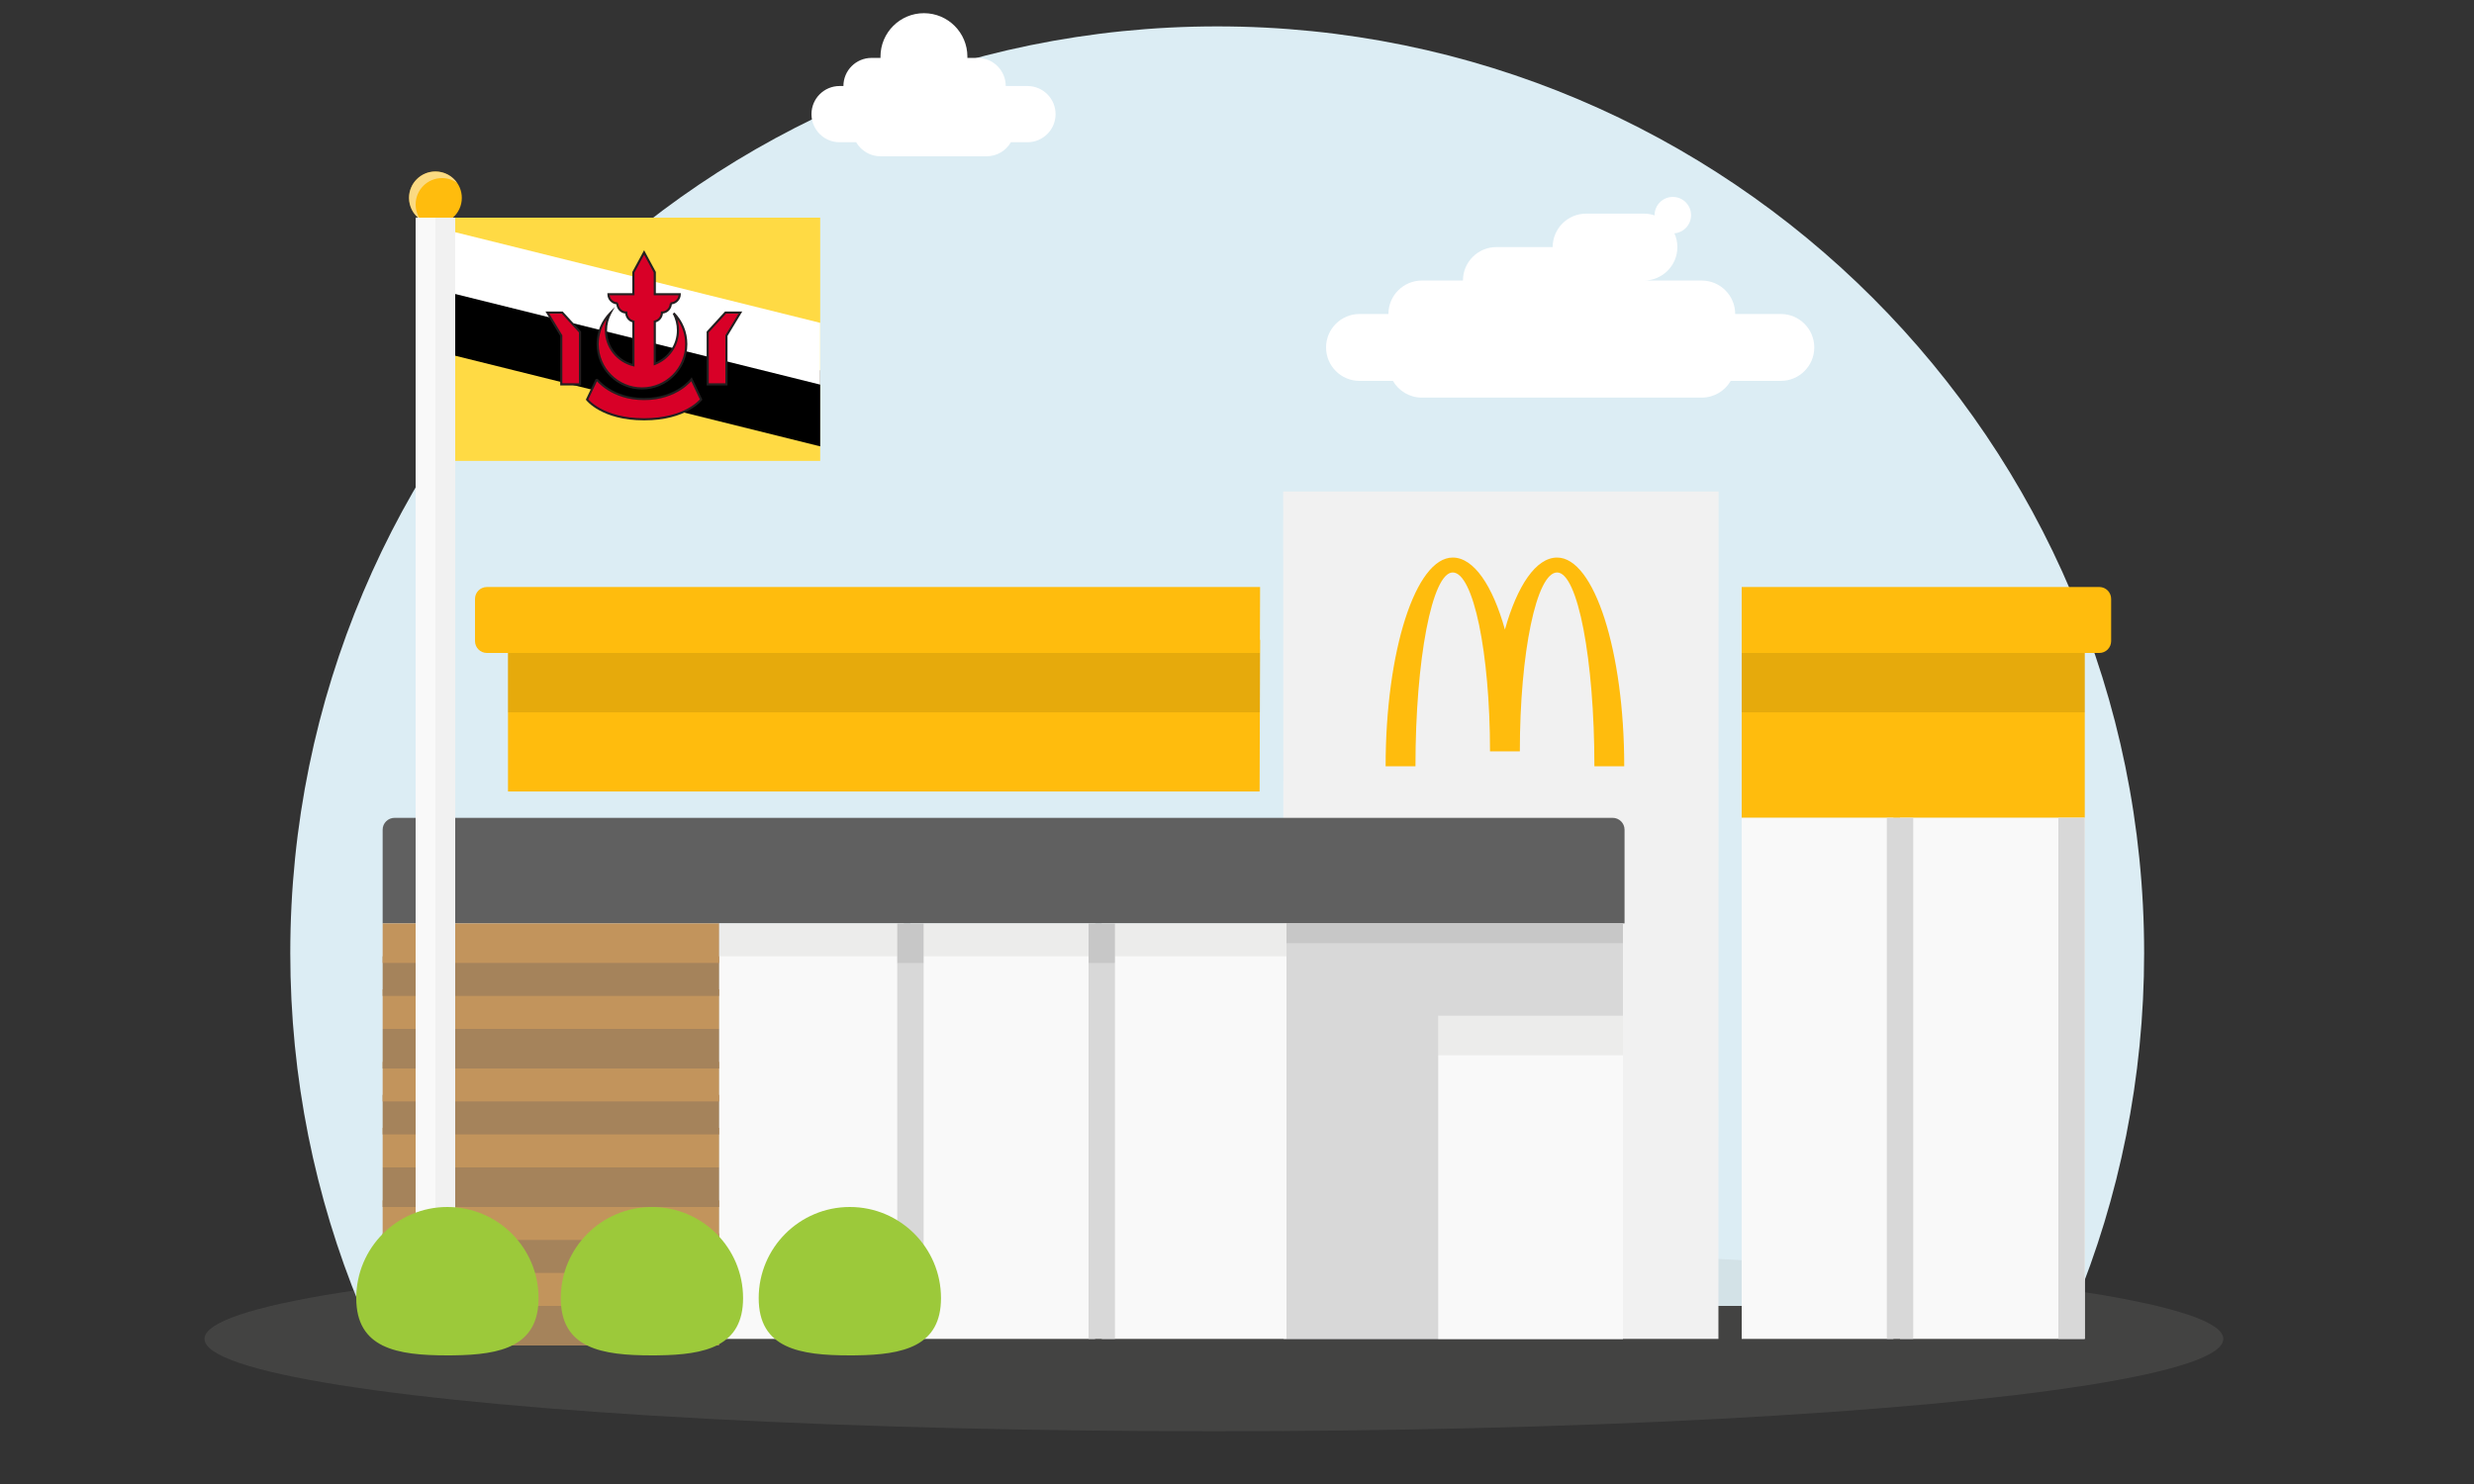 <svg width="375" height="225" viewBox="0 0 375 225" fill="none" xmlns="http://www.w3.org/2000/svg">
<rect x="0" y="0" width="375" height="225" fill="#333333" stroke="none"/>
<g clip-path="url(#clip0_102_69768)">
<path d="M184.5 4C262.096 4 325 66.904 325 144.5C325 163.443 321.249 181.51 314.453 198H54.547C47.751 181.51 44 163.443 44 144.5C44 66.904 106.904 4 184.5 4Z" fill="#DCEDF4"/>
<ellipse cx="184" cy="203" rx="153" ry="14" fill="#A0A09F" fill-opacity="0.15"/>
<path d="M316 97V124H264L264.005 97H316Z" fill="#FFBC0D"/>
<path d="M190.926 120H77V97H191L190.926 120Z" fill="#FFBC0D"/>
<path d="M191 99L190.97 108H77V99H191Z" fill="black" fill-opacity="0.1"/>
<path d="M316 99V108H264L264.002 99H316Z" fill="black" fill-opacity="0.1"/>
<path d="M264 124H287V203H264V124Z" fill="#F9F9F9"/>
<path d="M288 124H316V203H288V124Z" fill="#F9F9F9"/>
<path d="M191 89L190.967 98.999L73.8 99C72.806 99 72 98.194 72 97.2V90.801C72 89.807 72.806 89.001 73.8 89.001L191 89Z" fill="#FFBC0D"/>
<path d="M318.212 89.001C319.2 89.001 320 89.807 320 90.801V97.2C320 98.194 319.2 99 318.212 99L264 98.999L264.002 89L318.212 89.001Z" fill="#FFBC0D"/>
<path d="M260.5 74.523L260.473 202.998H194.569L194.5 74.523L260.5 74.523Z" fill="#F1F1F1"/>
<path d="M59.8 124H244.443C245.437 124 246.243 124.806 246.243 125.8V140H58V125.8C58 124.806 58.806 124 59.8 124Z" fill="#606060"/>
<path d="M195 140H246V203H195V140Z" fill="#D8D8D8"/>
<path d="M109 140H137V203H109V140Z" fill="#F9F9F9"/>
<path d="M138 140H166V203H138V140Z" fill="#F9F9F9"/>
<path d="M167 140H195V203H167V140Z" fill="#F9F9F9"/>
<path d="M218 154H246V203H218V154Z" fill="#F9F9F9"/>
<path d="M58 198H109V204H58V198Z" fill="#A5835B"/>
<path d="M58 192H109V198H58V192Z" fill="#C2945C"/>
<path d="M58 187H109V193H58V187Z" fill="#A5835B"/>
<path d="M58 182H109V188H58V182Z" fill="#C2945C"/>
<path d="M58 177H109V183H58V177Z" fill="#A5835B"/>
<path d="M58 171H109V177H58V171Z" fill="#C2945C"/>
<path d="M58 166H109V172H58V166Z" fill="#A5835B"/>
<path d="M58 161H109V167H58V161Z" fill="#C2945C"/>
<path d="M58 156H109V162H58V156Z" fill="#A5835B"/>
<path d="M58 150H109V156H58V150Z" fill="#C2945C"/>
<path d="M58 145H109V151H58V145Z" fill="#A5835B"/>
<path d="M58 140H109V146H58V140Z" fill="#C2945C"/>
<path d="M136 140H140V203H136V140Z" fill="#D8D8D8"/>
<path d="M286 124H290V203H286V124Z" fill="#D8D8D8"/>
<path d="M312 124H316V203H312V124Z" fill="#D8D8D8"/>
<path d="M165 140H169V203H165V140Z" fill="#D8D8D8"/>
<path d="M218 154H246V160H218V154Z" fill="#A0A09F" fill-opacity="0.15"/>
<path d="M195 140H246V143H195V140Z" fill="#292929" fill-opacity="0.1"/>
<path d="M165 140H169V146H165V140Z" fill="#292929" fill-opacity="0.1"/>
<path d="M136 140H140V146H136V140Z" fill="#292929" fill-opacity="0.1"/>
<path d="M109 140H136V145H109V140Z" fill="#A0A09F" fill-opacity="0.15"/>
<path d="M140 140H165V145H140V140Z" fill="#A0A09F" fill-opacity="0.15"/>
<path d="M169 140H195V145H169V140Z" fill="#A0A09F" fill-opacity="0.15"/>
<path fill-rule="evenodd" clip-rule="evenodd" d="M236.023 86.796C239.143 86.796 241.672 99.953 241.672 116.182H246.195C246.195 98.703 241.64 84.535 236.023 84.535C232.826 84.535 229.975 88.794 228.111 95.452C226.247 88.794 223.396 84.535 220.2 84.535C214.584 84.535 210.027 98.703 210.027 116.182H214.55C214.55 99.953 217.08 86.796 220.2 86.796C223.32 86.796 225.85 98.94 225.85 113.921H230.372C230.372 98.94 232.902 86.796 236.023 86.796Z" fill="#FFBC0D"/>
<rect x="63" y="33" width="6" height="170" fill="#F9F9F9"/>
<rect x="66" y="33" width="3" height="170" fill="#F1F1F1"/>
<path d="M66 26C68.209 26 70 27.791 70 30C70 31.195 69.475 32.267 68.644 33H63.355C62.525 32.267 62 31.195 62 30C62 27.791 63.791 26 66 26Z" fill="#FFBC0D"/>
<path opacity="0.5" d="M66 26C67.36 26 68.561 26.679 69.283 27.716C68.636 27.265 67.849 27 67 27C64.791 27 63 28.791 63 31C63 31.85 63.266 32.637 63.718 33.284C62.68 32.562 62 31.36 62 30C62 27.791 63.791 26 66 26Z" fill="#F9F9F9"/>
<g clip-path="url(#clip1_102_69768)">
<path d="M69 33H124.323V69.882H69V33Z" fill="#FFDA44"/>
<path d="M69 53.933L124.323 67.676V56.15L69 43.488V53.933Z" fill="black"/>
<path d="M124.323 58.314V48.949L69 35.207V44.572" fill="white"/>
<path d="M102.11 47.481C102.542 48.278 102.767 49.17 102.766 50.076C102.766 52.405 101.306 54.392 99.252 55.175V48.745C99.868 48.617 100.333 48.057 100.333 47.385C101.078 47.385 101.683 46.764 101.683 45.996H101.638C102.383 45.996 103.033 45.375 103.033 44.608H99.252V41.275L97.632 38.281L96.011 41.275V44.608H92.231C92.231 45.375 92.88 45.996 93.626 45.996H93.58C93.58 46.764 94.185 47.385 94.931 47.385C94.931 48.057 95.394 48.617 96.01 48.745V55.376C93.624 54.794 91.853 52.643 91.853 50.076C91.853 49.136 92.09 48.252 92.508 47.481C91.324 48.692 90.594 50.348 90.594 52.175C90.594 55.883 93.6 58.89 97.309 58.89C101.019 58.89 104.025 55.883 104.025 52.175C104.025 50.348 103.293 48.691 102.11 47.481Z" fill="#D80027"/>
<path fill-rule="evenodd" clip-rule="evenodd" d="M97.63 37.941L99.412 41.234V44.446H103.192V44.608C103.192 45.397 102.581 46.045 101.836 46.145C101.768 46.877 101.202 47.464 100.485 47.539C100.424 48.171 99.992 48.694 99.412 48.871V54.935C101.289 54.12 102.602 52.252 102.602 50.076V50.076C102.603 49.197 102.384 48.331 101.965 47.558L102.108 47.481L102.223 47.368C103.435 48.607 104.184 50.304 104.184 52.175C104.184 55.973 101.106 59.052 97.307 59.052C93.508 59.052 90.43 55.973 90.43 52.175C90.43 50.304 91.178 48.608 92.391 47.368L93.201 46.539L92.648 47.558C92.243 48.306 92.012 49.164 92.012 50.076C92.012 52.494 93.632 54.533 95.846 55.166V48.871C95.266 48.694 94.835 48.171 94.774 47.539C94.056 47.464 93.491 46.877 93.423 46.145C92.678 46.045 92.067 45.397 92.067 44.608V44.446H95.847V41.234L97.63 37.941ZM93.623 45.835V45.996H93.74C93.74 46.678 94.277 47.223 94.929 47.223H95.091V47.385C95.091 47.982 95.502 48.474 96.041 48.587L96.17 48.614V55.583L95.97 55.534C93.512 54.934 91.689 52.719 91.689 50.076C91.689 49.499 91.776 48.943 91.937 48.419C91.191 49.482 90.753 50.777 90.753 52.175C90.753 55.794 93.687 58.729 97.307 58.729C100.927 58.729 103.861 55.794 103.861 52.175C103.861 50.777 103.422 49.482 102.676 48.419C102.842 48.954 102.926 49.513 102.925 50.077C102.925 52.474 101.422 54.52 99.307 55.327L99.088 55.41V48.614L99.217 48.587C99.756 48.474 100.168 47.982 100.168 47.385V47.223H100.33C100.982 47.223 101.519 46.678 101.519 45.996H101.636V45.835C102.241 45.835 102.775 45.369 102.858 44.77H99.088V41.316L97.63 38.621L96.171 41.316V44.77H92.401C92.484 45.369 93.018 45.835 93.623 45.835Z" fill="#231F20"/>
<path d="M90.444 57.508C90.444 57.508 92.68 60.502 97.63 60.502C102.58 60.502 104.815 57.508 104.815 57.508L106.271 60.573C106.271 60.573 103.998 63.567 97.63 63.567C91.261 63.567 88.989 60.573 88.989 60.573L90.444 57.508ZM82.965 47.391H85.221L87.915 50.336V58.273H85.075V50.885L82.965 47.391ZM112.221 47.391H109.965L107.271 50.336V58.273H110.11V50.885L112.221 47.391Z" fill="#D80027"/>
<path fill-rule="evenodd" clip-rule="evenodd" d="M82.68 47.23H85.294L88.078 50.275V58.436H84.915V50.932L82.68 47.23ZM83.253 47.554L85.238 50.842V58.113H87.754V50.401L85.151 47.554H83.253ZM109.895 47.23H112.509L110.273 50.932V58.436H107.111V50.275L109.895 47.23ZM110.038 47.554L107.435 50.401V58.113H109.95V50.842L111.936 47.554H110.038ZM104.848 57.197L106.461 60.594L106.401 60.673L106.272 60.575C106.401 60.673 106.401 60.673 106.401 60.673L106.401 60.673L106.4 60.674L106.398 60.676C106.397 60.678 106.395 60.681 106.392 60.684C106.387 60.691 106.38 60.7 106.37 60.712C106.35 60.736 106.321 60.77 106.282 60.812C106.204 60.898 106.086 61.019 105.926 61.163C105.605 61.451 105.112 61.833 104.418 62.214C103.029 62.976 100.842 63.731 97.631 63.731C94.42 63.731 92.233 62.976 90.845 62.214C90.151 61.833 89.658 61.451 89.337 61.163C89.176 61.019 89.059 60.898 88.981 60.812C88.942 60.77 88.913 60.736 88.893 60.712C88.883 60.7 88.876 60.691 88.87 60.684C88.869 60.682 88.867 60.68 88.866 60.679C88.865 60.678 88.865 60.677 88.864 60.676L88.862 60.674L88.862 60.673L88.862 60.673C88.862 60.673 88.861 60.673 88.99 60.575L88.861 60.673L88.802 60.594L90.3 57.44L90.446 57.509C90.575 57.413 90.575 57.413 90.575 57.412L90.575 57.413L90.576 57.414C90.577 57.414 90.577 57.415 90.578 57.416C90.579 57.417 90.579 57.418 90.58 57.419C90.583 57.422 90.586 57.426 90.59 57.431C90.592 57.434 90.595 57.438 90.598 57.442C90.615 57.462 90.64 57.493 90.674 57.532C90.742 57.611 90.846 57.724 90.986 57.861C91.266 58.136 91.691 58.502 92.269 58.87C93.424 59.604 95.191 60.342 97.631 60.342C100.072 60.342 101.838 59.604 102.993 58.87C103.572 58.502 103.997 58.136 104.277 57.861C104.417 57.724 104.521 57.611 104.589 57.532C104.623 57.493 104.648 57.462 104.664 57.442C104.672 57.431 104.678 57.424 104.682 57.419C104.684 57.416 104.686 57.415 104.686 57.414L104.687 57.413L104.687 57.412L104.848 57.197ZM104.779 57.806C104.709 57.884 104.617 57.981 104.503 58.093C104.209 58.38 103.767 58.762 103.167 59.143C101.967 59.906 100.141 60.665 97.631 60.665C95.122 60.665 93.296 59.906 92.096 59.143C91.496 58.762 91.053 58.38 90.759 58.093C90.645 57.981 90.554 57.884 90.484 57.806L89.181 60.551C89.192 60.564 89.205 60.578 89.22 60.594C89.291 60.673 89.401 60.786 89.553 60.922C89.857 61.195 90.33 61.562 91 61.93C92.34 62.665 94.474 63.407 97.631 63.407C100.789 63.407 102.922 62.665 104.262 61.93C104.933 61.562 105.406 61.195 105.71 60.922C105.862 60.786 105.971 60.673 106.043 60.594C106.057 60.578 106.07 60.564 106.082 60.551L104.779 57.806Z" fill="#231F20"/>
</g>
<path d="M67.816 205.5L68.736 205.494C75.937 205.404 81.632 204.137 81.632 196.816C81.632 189.186 75.446 183 67.816 183C60.185 183 54 189.186 54 196.816C54 204.446 60.185 205.5 67.816 205.5Z" fill="#9CC93A"/>
<path d="M98.816 205.5L99.736 205.494C106.937 205.404 112.632 204.137 112.632 196.816C112.632 189.186 106.446 183 98.816 183C91.186 183 85 189.186 85 196.816C85 204.446 91.186 205.5 98.816 205.5Z" fill="#9CC93A"/>
<path d="M128.816 205.5L129.736 205.494C136.937 205.404 142.632 204.137 142.632 196.816C142.632 189.186 136.446 183 128.816 183C121.186 183 115 189.186 115 196.816C115 204.446 121.186 205.5 128.816 205.5Z" fill="#9CC93A"/>
<path d="M253.561 29.855C255.088 29.855 256.327 31.094 256.327 32.622C256.327 34.069 255.217 35.254 253.802 35.376C254.09 36.013 254.252 36.719 254.252 37.463C254.252 40.264 251.982 42.534 249.181 42.534H257.94C260.741 42.534 263.013 44.806 263.013 47.606H269.929C272.729 47.607 275 49.877 275 52.678C275 55.479 272.73 57.75 269.929 57.75H262.332C261.455 59.265 259.817 60.285 257.94 60.285H215.523C213.647 60.285 212.009 59.265 211.132 57.75H206.071C203.27 57.75 201 55.479 201 52.678C201 49.877 203.271 47.607 206.071 47.606H210.452C210.452 44.806 212.722 42.534 215.523 42.534H221.748C221.748 39.733 224.018 37.463 226.819 37.463H235.349C235.349 34.662 237.62 32.392 240.421 32.392H249.181C249.746 32.392 250.288 32.485 250.796 32.655C250.796 32.644 250.795 32.633 250.795 32.622C250.795 31.094 252.033 29.856 253.561 29.855Z" fill="white"/>
<path d="M140.047 2C143.684 2 146.634 4.949 146.634 8.586C146.634 8.651 146.631 8.716 146.629 8.78H148.184C150.537 8.78 152.445 10.688 152.445 13.042H155.738C158.092 13.042 160 14.95 160 17.304C160 19.657 158.092 21.565 155.738 21.565H153.229C152.493 22.839 151.116 23.696 149.539 23.696H133.461C131.884 23.696 130.507 22.839 129.771 21.565H127.262C124.908 21.565 123 19.657 123 17.304C123 14.95 124.908 13.042 127.262 13.042H127.843C127.843 10.688 129.751 8.78 132.104 8.78H133.466C133.464 8.716 133.461 8.651 133.461 8.586C133.461 4.949 136.41 2 140.047 2Z" fill="white"/>
</g>
<defs>
<clipPath id="clip0_102_69768">
<rect width="375" height="225" fill="white"/>
</clipPath>
<clipPath id="clip1_102_69768">
<rect width="55.323" height="36.882" fill="white" transform="translate(69 33)"/>
</clipPath>
</defs>
</svg>
